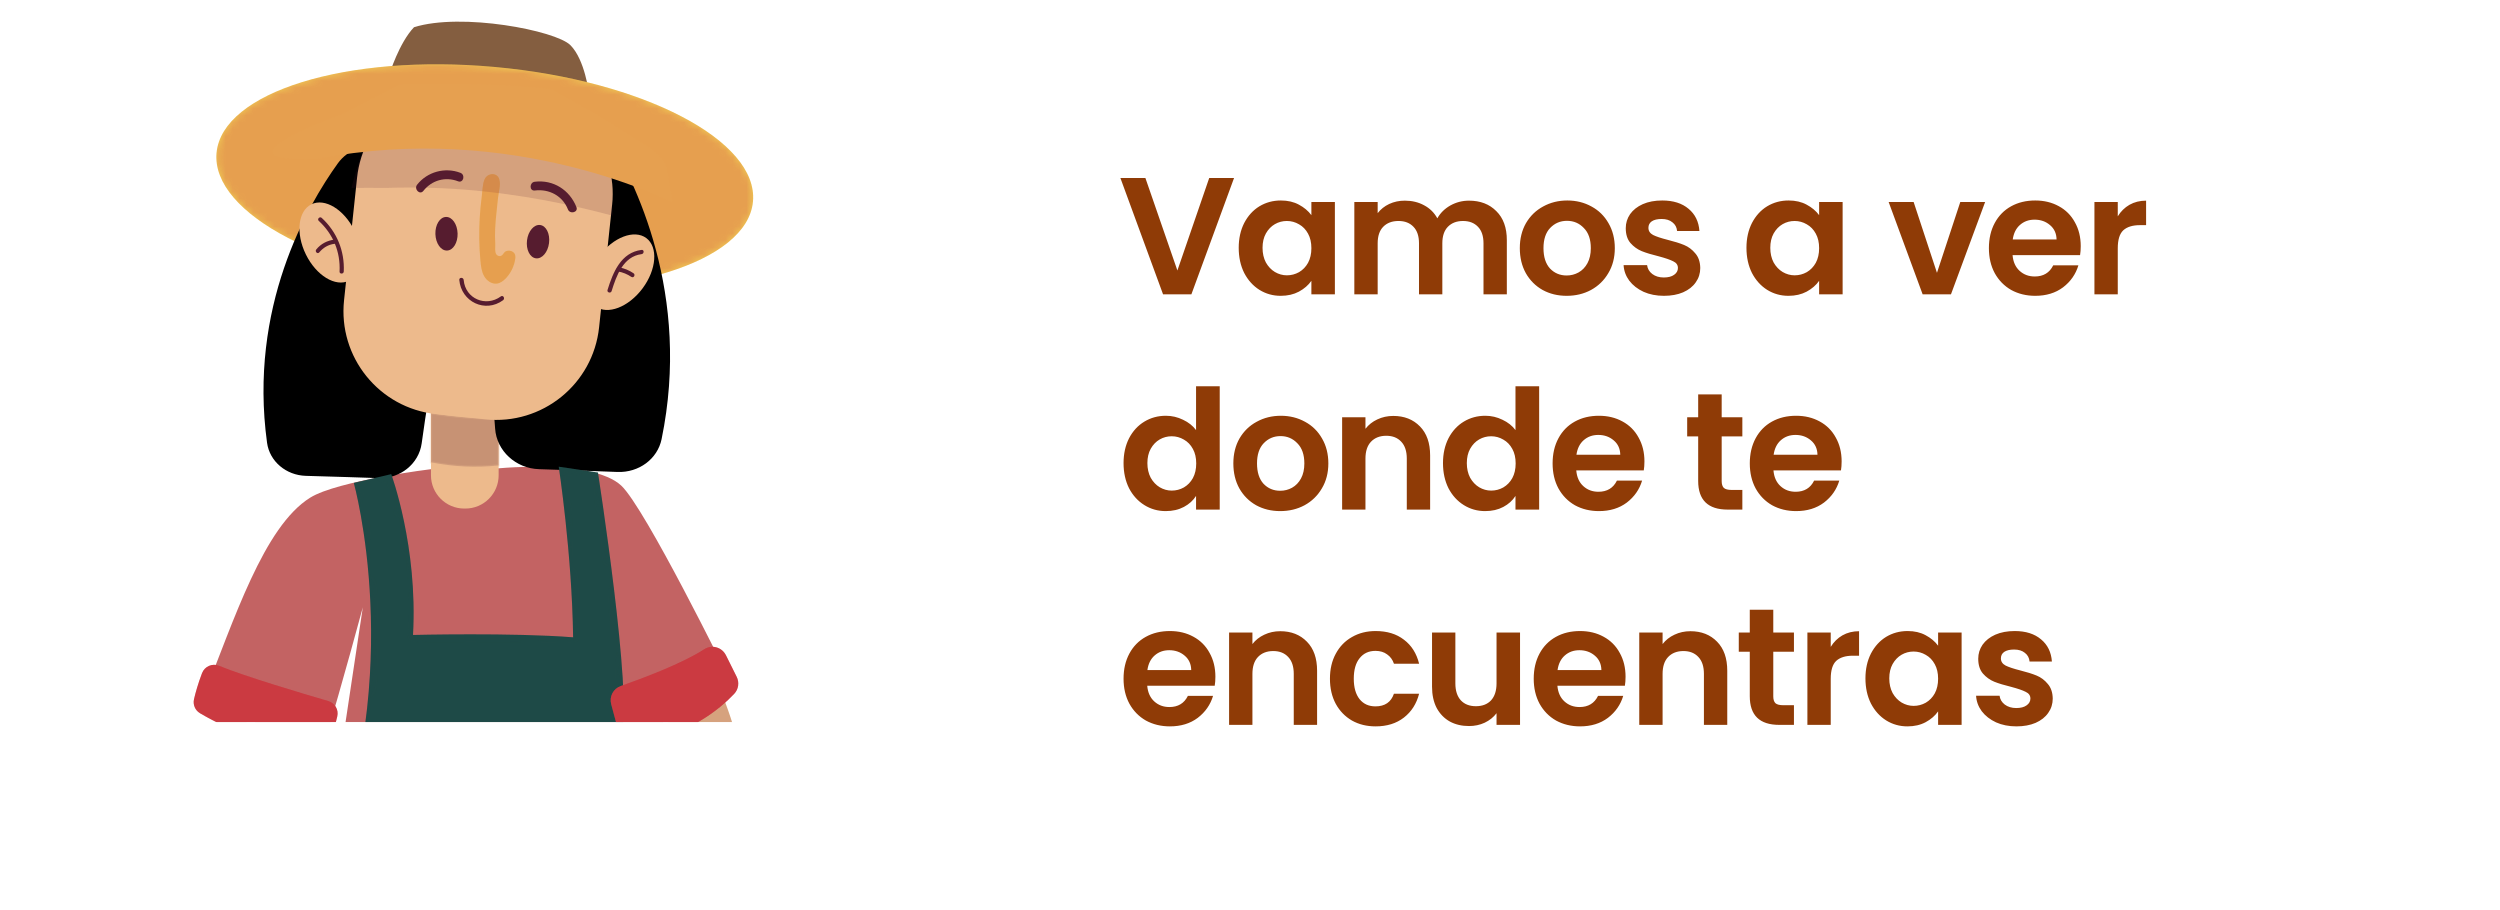 <svg width="360" height="131" viewBox="0 0 360 131" fill="none" xmlns="http://www.w3.org/2000/svg">
<g clip-path="url(#clip0_2419_1436)">
<g filter="url(#filter0_d_2419_1436)">
<path fill-rule="evenodd" clip-rule="evenodd" d="M29.264 97.248C33.736 86.083 37.978 72.719 44.664 68.545C48.6 66.088 62.229 64.418 62.229 64.418H70.665C70.665 64.418 85.183 62.796 89.466 66.814C92.927 70.065 104.75 94.132 104.75 94.132C104.75 94.132 96.925 102.372 89.466 102.372C89.683 112.363 89.724 121.396 89.724 121.396C89.724 121.396 90.015 122.733 90.49 125.19C78.131 126.222 61.279 126.263 46.87 122.625C47.175 119.041 47.365 116.883 47.385 116.659L52.245 84.332C52.245 84.332 49.177 95.734 46.978 102.935C43.544 102.935 31.951 100.186 29.264 97.241V97.248Z" fill="#C36363"/>
<path fill-rule="evenodd" clip-rule="evenodd" d="M66.858 70.113H67.014C69.661 70.113 71.805 67.968 71.805 65.321V50.274H62.059V65.321C62.059 67.968 64.204 70.113 66.851 70.113H66.858Z" fill="#EDBA8C"/>
<path opacity="0.25" fill-rule="evenodd" clip-rule="evenodd" d="M71.812 63.903C68.568 64.249 65.269 64.1 62.066 63.455V56.376C65.29 56.898 68.547 57.163 71.812 57.177V63.903Z" fill="#561C2F" stroke="#EDBA8C" stroke-width="0.348" stroke-miterlimit="22.93"/>
<path fill-rule="evenodd" clip-rule="evenodd" d="M84.796 10.277C84.796 10.277 84.239 5.492 82.135 3.382C80.025 1.278 66.464 -1.349 59.616 0.802C57.464 3.069 56.086 7.542 56.086 7.542L84.796 10.277Z" fill="#845E40"/>
<path fill-rule="evenodd" clip-rule="evenodd" d="M31.184 18.897C30.39 27.666 47.039 36.333 68.371 38.268C89.703 40.202 107.635 34.657 108.429 25.895C109.223 17.126 92.574 8.458 71.242 6.524C49.91 4.59 31.978 10.135 31.184 18.897Z" fill="#F1D054"/>
<mask id="mask0_2419_1436" style="mask-type:luminance" maskUnits="userSpaceOnUse" x="31" y="6" width="78" height="33">
<path d="M31.184 18.897C30.39 27.666 47.039 36.333 68.371 38.268C89.703 40.202 107.635 34.657 108.429 25.895C109.223 17.126 92.574 8.458 71.242 6.524C49.91 4.59 31.978 10.135 31.184 18.897Z" fill="white"/>
</mask>
<g mask="url(#mask0_2419_1436)">
<path opacity="0.3" fill-rule="evenodd" clip-rule="evenodd" d="M31.184 18.897C30.39 27.666 47.039 36.333 68.371 38.268C89.703 40.202 107.635 34.657 108.429 25.895C109.223 17.126 92.574 8.458 71.242 6.524C49.91 4.59 31.978 10.135 31.184 18.897Z" fill="#CB2E45"/>
</g>
<path fill-rule="evenodd" clip-rule="evenodd" d="M64.076 20.119L54.977 18.058C52.592 17.514 50.078 18.428 48.661 20.385C44.229 26.531 35.782 41.141 38.455 60.634C38.823 63.322 41.19 65.318 44.039 65.403C48.767 65.535 52.132 65.648 54.508 65.73C57.61 65.848 60.318 63.676 60.722 60.727C61.861 52.488 64.389 36.543 68.08 27.47C69.366 24.327 67.472 20.886 64.058 20.123L64.076 20.119Z" fill="black"/>
<path fill-rule="evenodd" clip-rule="evenodd" d="M44.046 33.523C45.539 36.564 48.315 38.254 50.25 37.304C52.184 36.354 52.537 33.123 51.044 30.082C49.55 27.042 46.775 25.352 44.84 26.302C42.906 27.252 42.553 30.483 44.046 33.523Z" fill="#EDBA8C"/>
<path fill-rule="evenodd" clip-rule="evenodd" d="M70.618 14.662L80.559 13.101C83.165 12.687 85.806 13.852 87.188 16.061C91.516 22.994 99.553 39.328 95.27 60.115C94.68 62.982 91.989 64.959 88.916 64.844C83.818 64.646 80.189 64.525 77.625 64.442C74.278 64.344 71.52 61.812 71.298 58.609C70.666 49.659 69.096 32.316 65.778 22.285C64.621 18.809 66.907 15.243 70.637 14.668L70.618 14.662Z" fill="black"/>
<path fill-rule="evenodd" clip-rule="evenodd" d="M49.544 40.114L51.417 22.474C52.286 14.289 59.629 8.357 67.815 9.232L74.9 9.986C83.086 10.854 89.018 18.198 88.142 26.383L86.269 44.023C85.4 52.208 78.056 58.14 69.871 57.265L62.785 56.511C54.6 55.643 48.668 48.299 49.544 40.114Z" fill="#EDBA8C"/>
<path fill-rule="evenodd" clip-rule="evenodd" d="M92.533 38.403C90.511 41.118 87.477 42.279 85.746 40.996C84.015 39.713 84.253 36.469 86.275 33.754C88.298 31.039 91.332 29.879 93.063 31.161C94.787 32.444 94.556 35.688 92.533 38.403Z" fill="#EDBA8C"/>
<path fill-rule="evenodd" clip-rule="evenodd" d="M92.391 33.476C89.73 33.808 88.76 36.591 88.074 38.797C87.959 39.17 87.368 39.014 87.484 38.634C88.271 36.109 89.411 33.238 92.391 32.865C92.778 32.818 92.778 33.422 92.391 33.476Z" fill="#561C2F"/>
<path fill-rule="evenodd" clip-rule="evenodd" d="M90.925 36.761C90.334 36.36 89.703 36.102 89.004 35.973C88.617 35.899 88.78 35.315 89.167 35.383C89.913 35.519 90.606 35.81 91.23 36.231C91.549 36.449 91.251 36.978 90.925 36.754V36.761Z" fill="#561C2F"/>
<path fill-rule="evenodd" clip-rule="evenodd" d="M48.898 35.974C49.034 33.164 47.975 30.591 45.905 28.691C45.613 28.426 46.048 27.992 46.333 28.263C48.511 30.272 49.638 33.021 49.502 35.98C49.482 36.374 48.878 36.374 48.892 35.98L48.898 35.974Z" fill="#561C2F"/>
<path fill-rule="evenodd" clip-rule="evenodd" d="M48.172 31.989C47.29 32.098 46.53 32.546 45.974 33.224C45.722 33.53 45.295 33.096 45.546 32.797C46.211 31.983 47.134 31.507 48.172 31.385C48.559 31.338 48.559 31.948 48.172 31.996V31.989Z" fill="#561C2F"/>
<path fill-rule="evenodd" clip-rule="evenodd" d="M46.869 122.618C46.951 122.632 47.039 122.645 47.127 122.659L47.148 121.824C58.57 93.725 50.948 66.421 50.948 66.421L56.337 65.158C56.337 65.158 60.192 75.577 59.473 88.316C59.473 88.316 73.828 87.963 82.529 88.655C82.373 76.669 80.459 64.086 80.459 64.086L86.106 64.927C86.106 64.927 91.176 97.492 89.465 102.365L89.723 121.39L90.239 123.955H90.253C90.375 124.58 90.524 125.326 90.68 126.168V126.182C93.599 141.609 101.757 191.963 94.834 241.244C83.404 242.079 81.83 241.224 81.83 241.224C81.83 241.224 79.298 178.68 72.07 145.579L50.134 239.839L36.98 238.556C36.98 238.556 44.772 147.106 46.869 122.611V122.618Z" fill="#1E4A47"/>
<mask id="mask1_2419_1436" style="mask-type:luminance" maskUnits="userSpaceOnUse" x="36" y="64" width="62" height="178">
<path d="M46.869 122.618C46.951 122.632 47.039 122.645 47.127 122.659L47.148 121.824C58.57 93.725 50.948 66.421 50.948 66.421L56.337 65.158C56.337 65.158 60.192 75.577 59.473 88.316C59.473 88.316 73.828 87.963 82.529 88.655C82.373 76.669 80.459 64.086 80.459 64.086L86.106 64.927C86.106 64.927 91.176 97.492 89.465 102.365L89.723 121.39L90.239 123.955H90.253C90.375 124.58 90.524 125.326 90.68 126.168V126.182C93.599 141.609 101.757 191.963 94.834 241.244C83.404 242.079 81.83 241.224 81.83 241.224C81.83 241.224 79.298 178.68 72.07 145.579L50.134 239.839L36.98 238.556C36.98 238.556 44.772 147.106 46.869 122.611V122.618Z" fill="white"/>
</mask>
<g mask="url(#mask1_2419_1436)">
<path opacity="0.3" fill-rule="evenodd" clip-rule="evenodd" d="M46.869 122.618C46.951 122.632 47.039 122.645 47.127 122.659L47.148 121.824C58.57 93.725 50.948 66.421 50.948 66.421L56.337 65.158C56.337 65.158 60.192 75.577 59.473 88.316C59.473 88.316 73.828 87.963 82.529 88.655C82.373 76.669 80.459 64.086 80.459 64.086L86.106 64.927C86.106 64.927 91.176 97.492 89.465 102.365L89.723 121.39L90.239 123.955H90.253C90.375 124.58 90.524 125.326 90.68 126.168V126.182C93.599 141.609 101.757 191.963 94.834 241.244C83.404 242.079 81.83 241.224 81.83 241.224C81.83 241.224 79.298 178.68 72.07 145.579L50.134 239.839L36.98 238.556C36.98 238.556 44.772 147.106 46.869 122.611V122.618Z" fill="#1E4A47"/>
</g>
<path fill-rule="evenodd" clip-rule="evenodd" d="M69.185 34.501C68.995 32.417 68.961 30.313 69.083 28.223C69.144 27.198 69.239 26.173 69.375 25.155C69.47 24.408 69.47 23.404 69.776 22.705C70.19 21.754 71.622 21.653 71.907 22.718C72.138 23.567 71.805 24.517 71.717 25.365C71.574 26.845 71.371 28.317 71.303 29.797C71.269 30.517 71.269 31.229 71.316 31.949C71.343 32.39 71.194 33.245 71.527 33.584C71.71 33.768 72.022 33.822 72.239 33.679C72.409 33.571 72.49 33.367 72.633 33.225C72.877 32.967 73.291 32.906 73.624 33.035C74.35 33.326 74.262 33.931 74.119 34.562C73.909 35.471 73.461 36.326 72.803 36.998C72.457 37.351 72.036 37.657 71.547 37.718C70.807 37.813 70.088 37.304 69.721 36.659C69.348 36.007 69.26 35.247 69.192 34.501H69.185Z" fill="#F1D054"/>
<path fill-rule="evenodd" clip-rule="evenodd" d="M75.891 31.48C75.721 32.804 76.298 33.971 77.174 34.08C78.049 34.188 78.898 33.204 79.061 31.881C79.23 30.557 78.653 29.39 77.778 29.281C76.902 29.173 76.054 30.157 75.891 31.48Z" fill="#561C2F"/>
<path fill-rule="evenodd" clip-rule="evenodd" d="M65.894 30.496C65.934 31.833 65.249 32.94 64.367 32.96C63.484 32.987 62.738 31.921 62.697 30.584C62.656 29.247 63.342 28.141 64.224 28.121C65.106 28.093 65.853 29.159 65.894 30.496Z" fill="#561C2F"/>
<path fill-rule="evenodd" clip-rule="evenodd" d="M81.782 27.028C80.995 25.06 79.074 24.062 77.011 24.313C76.203 24.408 76.21 23.146 77.011 23.051C79.685 22.732 82.02 24.232 83.004 26.696C83.309 27.456 82.081 27.782 81.782 27.035V27.028Z" fill="#561C2F"/>
<path fill-rule="evenodd" clip-rule="evenodd" d="M65.969 22.989C64.129 22.277 62.181 22.827 60.96 24.374C60.457 25.012 59.568 24.116 60.064 23.478C61.53 21.612 64.095 20.919 66.301 21.768C67.055 22.06 66.729 23.281 65.962 22.989H65.969Z" fill="#561C2F"/>
<path fill-rule="evenodd" clip-rule="evenodd" d="M31.68 99.372L45.349 104.673C45.017 106.18 44.684 107.686 44.351 109.193C53.65 109.539 62.941 109.96 72.233 110.421C72.993 112.973 73.624 115.566 73.977 118.206C60.566 123.507 45.152 123.541 31.721 118.288C31.232 118.098 30.723 117.881 30.384 117.48C29.942 116.958 29.861 116.225 29.82 115.546C29.481 110.096 30.119 104.591 31.693 99.365L31.68 99.372Z" fill="#EDBA8C"/>
<mask id="mask2_2419_1436" style="mask-type:luminance" maskUnits="userSpaceOnUse" x="29" y="99" width="45" height="24">
<path d="M31.68 99.372L45.349 104.673C45.017 106.18 44.684 107.686 44.351 109.193C53.65 109.539 62.941 109.96 72.233 110.421C72.993 112.973 73.624 115.566 73.977 118.206C60.566 123.507 45.152 123.541 31.721 118.288C31.232 118.098 30.723 117.881 30.384 117.48C29.942 116.958 29.861 116.225 29.82 115.546C29.481 110.096 30.119 104.591 31.693 99.365L31.68 99.372Z" fill="white"/>
</mask>
<g mask="url(#mask2_2419_1436)">
<path opacity="0.2" fill-rule="evenodd" clip-rule="evenodd" d="M31.68 99.372L45.349 104.673C45.017 106.18 44.684 107.686 44.351 109.193C53.65 109.539 62.941 109.96 72.233 110.421C72.993 112.973 73.624 115.566 73.977 118.206C60.566 123.507 45.152 123.541 31.721 118.288C31.232 118.098 30.723 117.881 30.384 117.48C29.942 116.958 29.861 116.225 29.82 115.546C29.481 110.096 30.119 104.591 31.693 99.365L31.68 99.372Z" fill="#CB2E45"/>
</g>
<path fill-rule="evenodd" clip-rule="evenodd" d="M72.443 40.113C69.857 42.007 66.416 40.337 66.138 37.195C66.104 36.788 66.735 36.794 66.769 37.195C67.007 39.91 69.966 41.145 72.124 39.564C72.457 39.319 72.769 39.869 72.443 40.113Z" fill="#561C2F"/>
<path opacity="0.16" fill-rule="evenodd" clip-rule="evenodd" d="M88.257 27.951C87.809 27.836 87.368 27.72 86.927 27.605C80.88 26.044 74.676 24.91 68.459 24.32C64.163 23.913 59.88 23.804 55.604 23.94C53.921 23.92 52.252 23.92 50.609 23.94C50.609 23.94 52.245 17.465 53.663 15.456C65.093 14.845 77.113 16.23 87.606 20.512C88.162 22.358 88.366 24.34 88.149 26.377L88.257 27.944V27.951Z" fill="#561C2F"/>
<path fill-rule="evenodd" clip-rule="evenodd" d="M49.489 13.209L57.613 9.015C60.735 8.96 63.864 8.947 66.986 8.994C71.052 9.055 75.056 9.198 79.088 9.673L79.705 9.911L85.678 13.216L93.565 18.171C93.565 18.171 96.035 19.942 96.035 21.232L96.877 26.064C96.877 26.064 74.106 14.18 45.641 19.772C29.27 20.451 49.502 13.209 49.502 13.209H49.489Z" fill="#E6A050"/>
<path fill-rule="evenodd" clip-rule="evenodd" d="M104.03 96.997C106.338 102.739 107.661 108.881 107.926 115.064C107.953 115.655 107.96 116.293 107.641 116.795C107.37 117.229 106.901 117.494 106.447 117.725C99.408 121.308 91.047 120.569 83.194 119.734C82.203 119.625 71.031 118.146 71.065 117.698C71.249 115.193 71.642 112.709 72.233 110.266C76.386 109.166 80.635 109.078 84.911 108.705C87.354 108.494 89.818 108.162 92.255 107.972C92.18 106.288 92.099 104.605 92.024 102.922L104.03 96.99V96.997Z" fill="#EDBA8C"/>
<path opacity="0.15" fill-rule="evenodd" clip-rule="evenodd" d="M31.68 99.372L45.349 104.673C45.077 105.915 44.799 107.157 44.521 108.399C43.659 108.474 42.797 108.508 41.935 108.514C37.944 108.548 33.947 108.223 30.003 107.571C30.315 104.795 30.865 102.046 31.673 99.372H31.68Z" fill="#561C2F"/>
<path opacity="0.15" fill-rule="evenodd" clip-rule="evenodd" d="M92.167 106.119C92.119 105.053 92.072 103.987 92.017 102.929L104.024 96.997C104.838 99.019 105.524 101.089 106.087 103.2C101.703 105.399 96.897 106.661 92.167 106.125V106.119Z" fill="#561C2F"/>
<path fill-rule="evenodd" clip-rule="evenodd" d="M47.276 97.832C43.679 96.786 35.216 94.268 31.551 92.755C30.573 92.347 29.46 92.843 29.087 93.827C28.51 95.347 28.15 96.651 27.94 97.553C27.75 98.347 28.096 99.169 28.802 99.589C31.496 101.191 38.643 104.944 45.987 104.578C46.801 104.537 47.514 103.994 47.738 103.207C48.118 101.863 48.389 100.825 48.566 100.051C48.797 99.08 48.227 98.11 47.27 97.832H47.276Z" fill="#CA4040"/>
<path fill-rule="evenodd" clip-rule="evenodd" d="M104.533 91.228L106.08 94.336C106.487 95.151 106.352 96.128 105.727 96.793C103.766 98.877 98.927 103.078 91.298 103.669C90.246 103.75 89.289 103.058 89.017 102.04C88.569 100.35 88.244 99.148 88.013 98.3C87.707 97.194 88.305 96.046 89.391 95.666C92.424 94.601 98.268 92.422 101.404 90.373C102.49 89.66 103.956 90.067 104.533 91.234V91.228Z" fill="#CA4040"/>
<path opacity="0.3" fill-rule="evenodd" clip-rule="evenodd" d="M47.276 97.832C43.679 96.786 35.216 94.268 31.551 92.755C30.573 92.347 29.46 92.843 29.087 93.827C28.51 95.347 28.15 96.651 27.94 97.553C27.75 98.347 28.096 99.169 28.802 99.589C31.496 101.191 38.643 104.944 45.987 104.578C46.801 104.537 47.514 103.994 47.738 103.207C48.118 101.863 48.389 100.825 48.566 100.051C48.797 99.08 48.227 98.11 47.27 97.832H47.276Z" fill="#CB2E45"/>
<path opacity="0.3" fill-rule="evenodd" clip-rule="evenodd" d="M104.533 91.228L106.08 94.336C106.487 95.151 106.352 96.128 105.727 96.793C103.766 98.877 98.927 103.078 91.298 103.669C90.246 103.75 89.289 103.058 89.017 102.04C88.569 100.35 88.244 99.148 88.013 98.3C87.707 97.194 88.305 96.046 89.391 95.666C92.424 94.601 98.268 92.422 101.404 90.373C102.49 89.66 103.956 90.067 104.533 91.234V91.228Z" fill="#CB2E45"/>
<path opacity="0.3" fill-rule="evenodd" clip-rule="evenodd" d="M69.185 34.501C68.995 32.417 68.961 30.313 69.083 28.223C69.144 27.198 69.239 26.173 69.375 25.155C69.47 24.408 69.47 23.404 69.776 22.705C70.19 21.754 71.622 21.653 71.907 22.718C72.138 23.567 71.805 24.517 71.717 25.365C71.574 26.845 71.371 28.317 71.303 29.797C71.269 30.517 71.269 31.229 71.316 31.949C71.343 32.39 71.194 33.245 71.527 33.584C71.71 33.768 72.022 33.822 72.239 33.679C72.409 33.571 72.49 33.367 72.633 33.225C72.877 32.967 73.291 32.906 73.624 33.035C74.35 33.326 74.262 33.931 74.119 34.562C73.909 35.471 73.461 36.326 72.803 36.998C72.457 37.351 72.036 37.657 71.547 37.718C70.807 37.813 70.088 37.304 69.721 36.659C69.348 36.007 69.26 35.247 69.192 34.501H69.185Z" fill="#CB2E45"/>
</g>
</g>
<path d="M168.304 18.855C152.748 19.361 136.962 31.351 121.6 44.409L151.939 64.21C151.626 41.484 156.408 33.533 168.304 18.855Z" fill="white"/>
<rect x="144.099" width="199.901" height="125" rx="16" fill="white"/>
<path d="M177.704 25.63L171.56 42.382H167.48L161.336 25.63H164.936L169.544 38.95L174.128 25.63H177.704ZM178.375 35.686C178.375 34.342 178.639 33.15 179.167 32.11C179.711 31.07 180.439 30.27 181.351 29.71C182.279 29.15 183.311 28.87 184.447 28.87C185.439 28.87 186.303 29.07 187.039 29.47C187.791 29.87 188.391 30.374 188.839 30.982V29.086H192.223V42.382H188.839V40.438C188.407 41.062 187.807 41.582 187.039 41.998C186.287 42.398 185.415 42.598 184.423 42.598C183.303 42.598 182.279 42.31 181.351 41.734C180.439 41.158 179.711 40.35 179.167 39.31C178.639 38.254 178.375 37.046 178.375 35.686ZM188.839 35.734C188.839 34.918 188.679 34.222 188.359 33.646C188.039 33.054 187.607 32.606 187.063 32.302C186.519 31.982 185.935 31.822 185.311 31.822C184.687 31.822 184.111 31.974 183.583 32.278C183.055 32.582 182.623 33.03 182.287 33.622C181.967 34.198 181.807 34.886 181.807 35.686C181.807 36.486 181.967 37.19 182.287 37.798C182.623 38.39 183.055 38.846 183.583 39.166C184.127 39.486 184.703 39.646 185.311 39.646C185.935 39.646 186.519 39.494 187.063 39.19C187.607 38.87 188.039 38.422 188.359 37.846C188.679 37.254 188.839 36.55 188.839 35.734ZM211.536 28.894C213.168 28.894 214.48 29.398 215.472 30.406C216.48 31.398 216.984 32.79 216.984 34.582V42.382H213.624V35.038C213.624 33.998 213.36 33.206 212.832 32.662C212.304 32.102 211.584 31.822 210.672 31.822C209.76 31.822 209.032 32.102 208.488 32.662C207.96 33.206 207.696 33.998 207.696 35.038V42.382H204.336V35.038C204.336 33.998 204.072 33.206 203.544 32.662C203.016 32.102 202.296 31.822 201.384 31.822C200.456 31.822 199.72 32.102 199.176 32.662C198.648 33.206 198.384 33.998 198.384 35.038V42.382H195.024V29.086H198.384V30.694C198.816 30.134 199.368 29.694 200.04 29.374C200.728 29.054 201.48 28.894 202.296 28.894C203.336 28.894 204.264 29.118 205.08 29.566C205.896 29.998 206.528 30.622 206.976 31.438C207.408 30.67 208.032 30.054 208.848 29.59C209.68 29.126 210.576 28.894 211.536 28.894ZM225.597 42.598C224.317 42.598 223.165 42.318 222.141 41.758C221.117 41.182 220.309 40.374 219.717 39.334C219.141 38.294 218.853 37.094 218.853 35.734C218.853 34.374 219.149 33.174 219.741 32.134C220.349 31.094 221.173 30.294 222.213 29.734C223.253 29.158 224.413 28.87 225.693 28.87C226.973 28.87 228.133 29.158 229.173 29.734C230.213 30.294 231.029 31.094 231.621 32.134C232.229 33.174 232.533 34.374 232.533 35.734C232.533 37.094 232.221 38.294 231.597 39.334C230.989 40.374 230.157 41.182 229.101 41.758C228.061 42.318 226.893 42.598 225.597 42.598ZM225.597 39.67C226.205 39.67 226.773 39.526 227.301 39.238C227.845 38.934 228.277 38.486 228.597 37.894C228.917 37.302 229.077 36.582 229.077 35.734C229.077 34.47 228.741 33.502 228.069 32.83C227.413 32.142 226.605 31.798 225.645 31.798C224.685 31.798 223.877 32.142 223.221 32.83C222.581 33.502 222.261 34.47 222.261 35.734C222.261 36.998 222.573 37.974 223.197 38.662C223.837 39.334 224.637 39.67 225.597 39.67ZM239.605 42.598C238.517 42.598 237.541 42.406 236.677 42.022C235.813 41.622 235.125 41.086 234.613 40.414C234.117 39.742 233.845 38.998 233.797 38.182H237.181C237.245 38.694 237.493 39.118 237.925 39.454C238.373 39.79 238.925 39.958 239.581 39.958C240.221 39.958 240.717 39.83 241.069 39.574C241.437 39.318 241.621 38.99 241.621 38.59C241.621 38.158 241.397 37.838 240.949 37.63C240.517 37.406 239.821 37.166 238.861 36.91C237.869 36.67 237.053 36.422 236.413 36.166C235.789 35.91 235.245 35.518 234.781 34.99C234.333 34.462 234.109 33.75 234.109 32.854C234.109 32.118 234.317 31.446 234.733 30.838C235.165 30.23 235.773 29.75 236.557 29.398C237.357 29.046 238.293 28.87 239.365 28.87C240.949 28.87 242.213 29.27 243.157 30.07C244.101 30.854 244.621 31.918 244.717 33.262H241.501C241.453 32.734 241.229 32.318 240.829 32.014C240.445 31.694 239.925 31.534 239.269 31.534C238.661 31.534 238.189 31.646 237.853 31.87C237.533 32.094 237.373 32.406 237.373 32.806C237.373 33.254 237.597 33.598 238.045 33.838C238.493 34.062 239.189 34.294 240.133 34.534C241.093 34.774 241.885 35.022 242.509 35.278C243.133 35.534 243.669 35.934 244.117 36.478C244.581 37.006 244.821 37.71 244.837 38.59C244.837 39.358 244.621 40.046 244.189 40.654C243.773 41.262 243.165 41.742 242.365 42.094C241.581 42.43 240.661 42.598 239.605 42.598ZM251.49 35.686C251.49 34.342 251.754 33.15 252.282 32.11C252.826 31.07 253.554 30.27 254.466 29.71C255.394 29.15 256.426 28.87 257.562 28.87C258.554 28.87 259.418 29.07 260.154 29.47C260.906 29.87 261.506 30.374 261.954 30.982V29.086H265.338V42.382H261.954V40.438C261.522 41.062 260.922 41.582 260.154 41.998C259.402 42.398 258.53 42.598 257.538 42.598C256.418 42.598 255.394 42.31 254.466 41.734C253.554 41.158 252.826 40.35 252.282 39.31C251.754 38.254 251.49 37.046 251.49 35.686ZM261.954 35.734C261.954 34.918 261.794 34.222 261.474 33.646C261.154 33.054 260.722 32.606 260.178 32.302C259.634 31.982 259.05 31.822 258.426 31.822C257.802 31.822 257.226 31.974 256.698 32.278C256.17 32.582 255.738 33.03 255.402 33.622C255.082 34.198 254.922 34.886 254.922 35.686C254.922 36.486 255.082 37.19 255.402 37.798C255.738 38.39 256.17 38.846 256.698 39.166C257.242 39.486 257.818 39.646 258.426 39.646C259.05 39.646 259.634 39.494 260.178 39.19C260.722 38.87 261.154 38.422 261.474 37.846C261.794 37.254 261.954 36.55 261.954 35.734ZM278.923 39.286L282.283 29.086H285.859L280.939 42.382H276.859L271.963 29.086H275.563L278.923 39.286ZM299.626 35.446C299.626 35.926 299.594 36.358 299.53 36.742H289.81C289.89 37.702 290.226 38.454 290.818 38.998C291.41 39.542 292.138 39.814 293.002 39.814C294.25 39.814 295.138 39.278 295.666 38.206H299.29C298.906 39.486 298.17 40.542 297.082 41.374C295.994 42.19 294.658 42.598 293.074 42.598C291.794 42.598 290.642 42.318 289.618 41.758C288.61 41.182 287.818 40.374 287.242 39.334C286.682 38.294 286.402 37.094 286.402 35.734C286.402 34.358 286.682 33.15 287.242 32.11C287.802 31.07 288.586 30.27 289.594 29.71C290.602 29.15 291.762 28.87 293.074 28.87C294.338 28.87 295.466 29.142 296.458 29.686C297.466 30.23 298.242 31.006 298.786 32.014C299.346 33.006 299.626 34.15 299.626 35.446ZM296.146 34.486C296.13 33.622 295.818 32.934 295.21 32.422C294.602 31.894 293.858 31.63 292.978 31.63C292.146 31.63 291.442 31.886 290.866 32.398C290.306 32.894 289.962 33.59 289.834 34.486H296.146ZM304.958 31.15C305.39 30.446 305.95 29.894 306.638 29.494C307.342 29.094 308.142 28.894 309.038 28.894V32.422H308.15C307.094 32.422 306.294 32.67 305.75 33.166C305.222 33.662 304.958 34.526 304.958 35.758V42.382H301.598V29.086H304.958V31.15ZM161.792 66.686C161.792 65.342 162.056 64.15 162.584 63.11C163.128 62.07 163.864 61.27 164.792 60.71C165.72 60.15 166.752 59.87 167.888 59.87C168.752 59.87 169.576 60.062 170.36 60.446C171.144 60.814 171.768 61.31 172.232 61.934V55.622H175.64V73.382H172.232V71.414C171.816 72.07 171.232 72.598 170.48 72.998C169.728 73.398 168.856 73.598 167.864 73.598C166.744 73.598 165.72 73.31 164.792 72.734C163.864 72.158 163.128 71.35 162.584 70.31C162.056 69.254 161.792 68.046 161.792 66.686ZM172.256 66.734C172.256 65.918 172.096 65.222 171.776 64.646C171.456 64.054 171.024 63.606 170.48 63.302C169.936 62.982 169.352 62.822 168.728 62.822C168.104 62.822 167.528 62.974 167 63.278C166.472 63.582 166.04 64.03 165.704 64.622C165.384 65.198 165.224 65.886 165.224 66.686C165.224 67.486 165.384 68.19 165.704 68.798C166.04 69.39 166.472 69.846 167 70.166C167.544 70.486 168.12 70.646 168.728 70.646C169.352 70.646 169.936 70.494 170.48 70.19C171.024 69.87 171.456 69.422 171.776 68.846C172.096 68.254 172.256 67.55 172.256 66.734ZM184.346 73.598C183.066 73.598 181.914 73.318 180.89 72.758C179.866 72.182 179.058 71.374 178.466 70.334C177.89 69.294 177.602 68.094 177.602 66.734C177.602 65.374 177.898 64.174 178.49 63.134C179.098 62.094 179.922 61.294 180.962 60.734C182.002 60.158 183.162 59.87 184.442 59.87C185.722 59.87 186.882 60.158 187.922 60.734C188.962 61.294 189.778 62.094 190.37 63.134C190.978 64.174 191.282 65.374 191.282 66.734C191.282 68.094 190.97 69.294 190.346 70.334C189.738 71.374 188.906 72.182 187.85 72.758C186.81 73.318 185.642 73.598 184.346 73.598ZM184.346 70.67C184.954 70.67 185.522 70.526 186.05 70.238C186.594 69.934 187.026 69.486 187.346 68.894C187.666 68.302 187.826 67.582 187.826 66.734C187.826 65.47 187.49 64.502 186.818 63.83C186.162 63.142 185.354 62.798 184.394 62.798C183.434 62.798 182.626 63.142 181.97 63.83C181.33 64.502 181.01 65.47 181.01 66.734C181.01 67.998 181.322 68.974 181.946 69.662C182.586 70.334 183.386 70.67 184.346 70.67ZM200.634 59.894C202.218 59.894 203.498 60.398 204.474 61.406C205.45 62.398 205.938 63.79 205.938 65.582V73.382H202.578V66.038C202.578 64.982 202.314 64.174 201.786 63.614C201.258 63.038 200.538 62.75 199.626 62.75C198.698 62.75 197.962 63.038 197.418 63.614C196.89 64.174 196.626 64.982 196.626 66.038V73.382H193.266V60.086H196.626V61.742C197.074 61.166 197.642 60.718 198.33 60.398C199.034 60.062 199.802 59.894 200.634 59.894ZM207.79 66.686C207.79 65.342 208.054 64.15 208.582 63.11C209.126 62.07 209.862 61.27 210.79 60.71C211.718 60.15 212.75 59.87 213.886 59.87C214.75 59.87 215.574 60.062 216.358 60.446C217.142 60.814 217.766 61.31 218.23 61.934V55.622H221.638V73.382H218.23V71.414C217.814 72.07 217.23 72.598 216.478 72.998C215.726 73.398 214.854 73.598 213.862 73.598C212.742 73.598 211.718 73.31 210.79 72.734C209.862 72.158 209.126 71.35 208.582 70.31C208.054 69.254 207.79 68.046 207.79 66.686ZM218.254 66.734C218.254 65.918 218.094 65.222 217.774 64.646C217.454 64.054 217.022 63.606 216.478 63.302C215.934 62.982 215.35 62.822 214.726 62.822C214.102 62.822 213.526 62.974 212.998 63.278C212.47 63.582 212.038 64.03 211.702 64.622C211.382 65.198 211.222 65.886 211.222 66.686C211.222 67.486 211.382 68.19 211.702 68.798C212.038 69.39 212.47 69.846 212.998 70.166C213.542 70.486 214.118 70.646 214.726 70.646C215.35 70.646 215.934 70.494 216.478 70.19C217.022 69.87 217.454 69.422 217.774 68.846C218.094 68.254 218.254 67.55 218.254 66.734ZM236.799 66.446C236.799 66.926 236.767 67.358 236.703 67.742H226.983C227.063 68.702 227.399 69.454 227.991 69.998C228.583 70.542 229.311 70.814 230.175 70.814C231.423 70.814 232.311 70.278 232.839 69.206H236.463C236.079 70.486 235.343 71.542 234.255 72.374C233.167 73.19 231.831 73.598 230.247 73.598C228.967 73.598 227.815 73.318 226.791 72.758C225.783 72.182 224.991 71.374 224.415 70.334C223.855 69.294 223.575 68.094 223.575 66.734C223.575 65.358 223.855 64.15 224.415 63.11C224.975 62.07 225.759 61.27 226.767 60.71C227.775 60.15 228.935 59.87 230.247 59.87C231.511 59.87 232.639 60.142 233.631 60.686C234.639 61.23 235.415 62.006 235.959 63.014C236.519 64.006 236.799 65.15 236.799 66.446ZM233.319 65.486C233.303 64.622 232.991 63.934 232.383 63.422C231.775 62.894 231.031 62.63 230.151 62.63C229.319 62.63 228.615 62.886 228.039 63.398C227.479 63.894 227.135 64.59 227.007 65.486H233.319ZM247.922 62.846V69.278C247.922 69.726 248.026 70.054 248.234 70.262C248.458 70.454 248.826 70.55 249.338 70.55H250.898V73.382H248.786C245.954 73.382 244.538 72.006 244.538 69.254V62.846H242.954V60.086H244.538V56.798H247.922V60.086H250.898V62.846H247.922ZM265.195 66.446C265.195 66.926 265.163 67.358 265.099 67.742H255.379C255.459 68.702 255.795 69.454 256.387 69.998C256.979 70.542 257.707 70.814 258.571 70.814C259.819 70.814 260.707 70.278 261.235 69.206H264.859C264.475 70.486 263.739 71.542 262.651 72.374C261.563 73.19 260.227 73.598 258.643 73.598C257.363 73.598 256.211 73.318 255.187 72.758C254.179 72.182 253.387 71.374 252.811 70.334C252.251 69.294 251.971 68.094 251.971 66.734C251.971 65.358 252.251 64.15 252.811 63.11C253.371 62.07 254.155 61.27 255.163 60.71C256.171 60.15 257.331 59.87 258.643 59.87C259.907 59.87 261.035 60.142 262.027 60.686C263.035 61.23 263.811 62.006 264.355 63.014C264.915 64.006 265.195 65.15 265.195 66.446ZM261.715 65.486C261.699 64.622 261.387 63.934 260.779 63.422C260.171 62.894 259.427 62.63 258.547 62.63C257.715 62.63 257.011 62.886 256.435 63.398C255.875 63.894 255.531 64.59 255.403 65.486H261.715ZM175.016 97.446C175.016 97.926 174.984 98.358 174.92 98.742H165.2C165.28 99.702 165.616 100.454 166.208 100.998C166.8 101.542 167.528 101.814 168.392 101.814C169.64 101.814 170.528 101.278 171.056 100.206H174.68C174.296 101.486 173.56 102.542 172.472 103.374C171.384 104.19 170.048 104.598 168.464 104.598C167.184 104.598 166.032 104.318 165.008 103.758C164 103.182 163.208 102.374 162.632 101.334C162.072 100.294 161.792 99.094 161.792 97.734C161.792 96.358 162.072 95.15 162.632 94.11C163.192 93.07 163.976 92.27 164.984 91.71C165.992 91.15 167.152 90.87 168.464 90.87C169.728 90.87 170.856 91.142 171.848 91.686C172.856 92.23 173.632 93.006 174.176 94.014C174.736 95.006 175.016 96.15 175.016 97.446ZM171.536 96.486C171.52 95.622 171.208 94.934 170.6 94.422C169.992 93.894 169.248 93.63 168.368 93.63C167.536 93.63 166.832 93.886 166.256 94.398C165.696 94.894 165.352 95.59 165.224 96.486H171.536ZM184.357 90.894C185.941 90.894 187.221 91.398 188.197 92.406C189.173 93.398 189.661 94.79 189.661 96.582V104.382H186.301V97.038C186.301 95.982 186.037 95.174 185.509 94.614C184.981 94.038 184.261 93.75 183.349 93.75C182.421 93.75 181.685 94.038 181.141 94.614C180.613 95.174 180.349 95.982 180.349 97.038V104.382H176.989V91.086H180.349V92.742C180.797 92.166 181.365 91.718 182.053 91.398C182.757 91.062 183.525 90.894 184.357 90.894ZM191.512 97.734C191.512 96.358 191.792 95.158 192.352 94.134C192.912 93.094 193.688 92.294 194.68 91.734C195.672 91.158 196.808 90.87 198.088 90.87C199.736 90.87 201.096 91.286 202.168 92.118C203.256 92.934 203.984 94.086 204.352 95.574H200.728C200.536 94.998 200.208 94.55 199.744 94.23C199.296 93.894 198.736 93.726 198.064 93.726C197.104 93.726 196.344 94.078 195.784 94.782C195.224 95.47 194.944 96.454 194.944 97.734C194.944 98.998 195.224 99.982 195.784 100.686C196.344 101.374 197.104 101.718 198.064 101.718C199.424 101.718 200.312 101.11 200.728 99.894H204.352C203.984 101.334 203.256 102.478 202.168 103.326C201.08 104.174 199.72 104.598 198.088 104.598C196.808 104.598 195.672 104.318 194.68 103.758C193.688 103.182 192.912 102.382 192.352 101.358C191.792 100.318 191.512 99.11 191.512 97.734ZM218.885 91.086V104.382H215.501V102.702C215.069 103.278 214.501 103.734 213.797 104.07C213.109 104.39 212.357 104.55 211.541 104.55C210.501 104.55 209.581 104.334 208.781 103.902C207.981 103.454 207.349 102.806 206.885 101.958C206.437 101.094 206.213 100.07 206.213 98.886V91.086H209.573V98.406C209.573 99.462 209.837 100.278 210.365 100.854C210.893 101.414 211.613 101.694 212.525 101.694C213.453 101.694 214.181 101.414 214.709 100.854C215.237 100.278 215.501 99.462 215.501 98.406V91.086H218.885ZM234.08 97.446C234.08 97.926 234.048 98.358 233.984 98.742H224.264C224.344 99.702 224.68 100.454 225.272 100.998C225.864 101.542 226.592 101.814 227.456 101.814C228.704 101.814 229.592 101.278 230.12 100.206H233.744C233.36 101.486 232.624 102.542 231.536 103.374C230.448 104.19 229.112 104.598 227.528 104.598C226.248 104.598 225.096 104.318 224.072 103.758C223.064 103.182 222.272 102.374 221.696 101.334C221.136 100.294 220.856 99.094 220.856 97.734C220.856 96.358 221.136 95.15 221.696 94.11C222.256 93.07 223.04 92.27 224.048 91.71C225.056 91.15 226.216 90.87 227.528 90.87C228.792 90.87 229.92 91.142 230.912 91.686C231.92 92.23 232.696 93.006 233.24 94.014C233.8 95.006 234.08 96.15 234.08 97.446ZM230.6 96.486C230.584 95.622 230.272 94.934 229.664 94.422C229.056 93.894 228.312 93.63 227.432 93.63C226.6 93.63 225.896 93.886 225.32 94.398C224.76 94.894 224.416 95.59 224.288 96.486H230.6ZM243.421 90.894C245.005 90.894 246.285 91.398 247.261 92.406C248.237 93.398 248.725 94.79 248.725 96.582V104.382H245.365V97.038C245.365 95.982 245.101 95.174 244.573 94.614C244.045 94.038 243.325 93.75 242.413 93.75C241.485 93.75 240.749 94.038 240.205 94.614C239.677 95.174 239.413 95.982 239.413 97.038V104.382H236.053V91.086H239.413V92.742C239.861 92.166 240.429 91.718 241.117 91.398C241.821 91.062 242.589 90.894 243.421 90.894ZM255.352 93.846V100.278C255.352 100.726 255.456 101.054 255.664 101.262C255.888 101.454 256.256 101.55 256.768 101.55H258.328V104.382H256.216C253.384 104.382 251.968 103.006 251.968 100.254V93.846H250.384V91.086H251.968V87.798H255.352V91.086H258.328V93.846H255.352ZM263.625 93.15C264.057 92.446 264.617 91.894 265.305 91.494C266.009 91.094 266.809 90.894 267.705 90.894V94.422H266.817C265.761 94.422 264.961 94.67 264.417 95.166C263.889 95.662 263.625 96.526 263.625 97.758V104.382H260.265V91.086H263.625V93.15ZM268.624 97.686C268.624 96.342 268.888 95.15 269.416 94.11C269.96 93.07 270.688 92.27 271.6 91.71C272.528 91.15 273.56 90.87 274.696 90.87C275.688 90.87 276.552 91.07 277.288 91.47C278.04 91.87 278.64 92.374 279.088 92.982V91.086H282.472V104.382H279.088V102.438C278.656 103.062 278.056 103.582 277.288 103.998C276.536 104.398 275.664 104.598 274.672 104.598C273.552 104.598 272.528 104.31 271.6 103.734C270.688 103.158 269.96 102.35 269.416 101.31C268.888 100.254 268.624 99.046 268.624 97.686ZM279.088 97.734C279.088 96.918 278.928 96.222 278.608 95.646C278.288 95.054 277.856 94.606 277.312 94.302C276.768 93.982 276.184 93.822 275.56 93.822C274.936 93.822 274.36 93.974 273.832 94.278C273.304 94.582 272.872 95.03 272.536 95.622C272.216 96.198 272.056 96.886 272.056 97.686C272.056 98.486 272.216 99.19 272.536 99.798C272.872 100.39 273.304 100.846 273.832 101.166C274.376 101.486 274.952 101.646 275.56 101.646C276.184 101.646 276.768 101.494 277.312 101.19C277.856 100.87 278.288 100.422 278.608 99.846C278.928 99.254 279.088 98.55 279.088 97.734ZM290.362 104.598C289.274 104.598 288.298 104.406 287.434 104.022C286.57 103.622 285.882 103.086 285.37 102.414C284.874 101.742 284.602 100.998 284.554 100.182H287.938C288.002 100.694 288.25 101.118 288.682 101.454C289.13 101.79 289.682 101.958 290.338 101.958C290.978 101.958 291.474 101.83 291.826 101.574C292.194 101.318 292.378 100.99 292.378 100.59C292.378 100.158 292.154 99.838 291.706 99.63C291.274 99.406 290.578 99.166 289.618 98.91C288.626 98.67 287.81 98.422 287.17 98.166C286.546 97.91 286.002 97.518 285.538 96.99C285.09 96.462 284.866 95.75 284.866 94.854C284.866 94.118 285.074 93.446 285.49 92.838C285.922 92.23 286.53 91.75 287.314 91.398C288.114 91.046 289.05 90.87 290.122 90.87C291.706 90.87 292.97 91.27 293.914 92.07C294.858 92.854 295.378 93.918 295.474 95.262H292.258C292.21 94.734 291.986 94.318 291.586 94.014C291.202 93.694 290.682 93.534 290.026 93.534C289.418 93.534 288.946 93.646 288.61 93.87C288.29 94.094 288.13 94.406 288.13 94.806C288.13 95.254 288.354 95.598 288.802 95.838C289.25 96.062 289.946 96.294 290.89 96.534C291.85 96.774 292.642 97.022 293.266 97.278C293.89 97.534 294.426 97.934 294.874 98.478C295.338 99.006 295.578 99.71 295.594 100.59C295.594 101.358 295.378 102.046 294.946 102.654C294.53 103.262 293.922 103.742 293.122 104.094C292.338 104.43 291.418 104.598 290.362 104.598Z" fill="#8F3B06"/>
<defs>
<filter id="filter0_d_2419_1436" x="12.881" y="0" width="106.238" height="257.697" filterUnits="userSpaceOnUse" color-interpolation-filters="sRGB">
<feFlood flood-opacity="0" result="BackgroundImageFix"/>
<feColorMatrix in="SourceAlpha" type="matrix" values="0 0 0 0 0 0 0 0 0 0 0 0 0 0 0 0 0 0 127 0" result="hardAlpha"/>
<feOffset dy="3.119"/>
<feGaussianBlur stdDeviation="1.559"/>
<feComposite in2="hardAlpha" operator="out"/>
<feColorMatrix type="matrix" values="0 0 0 0 0 0 0 0 0 0 0 0 0 0 0 0 0 0 0.25 0"/>
<feBlend mode="normal" in2="BackgroundImageFix" result="effect1_dropShadow_2419_1436"/>
<feBlend mode="normal" in="SourceGraphic" in2="effect1_dropShadow_2419_1436" result="shape"/>
</filter>
<clipPath id="clip0_2419_1436">
<rect width="100" height="104" fill="white" transform="matrix(-1 0 0 1 116 0)"/>
</clipPath>
</defs>
</svg>
